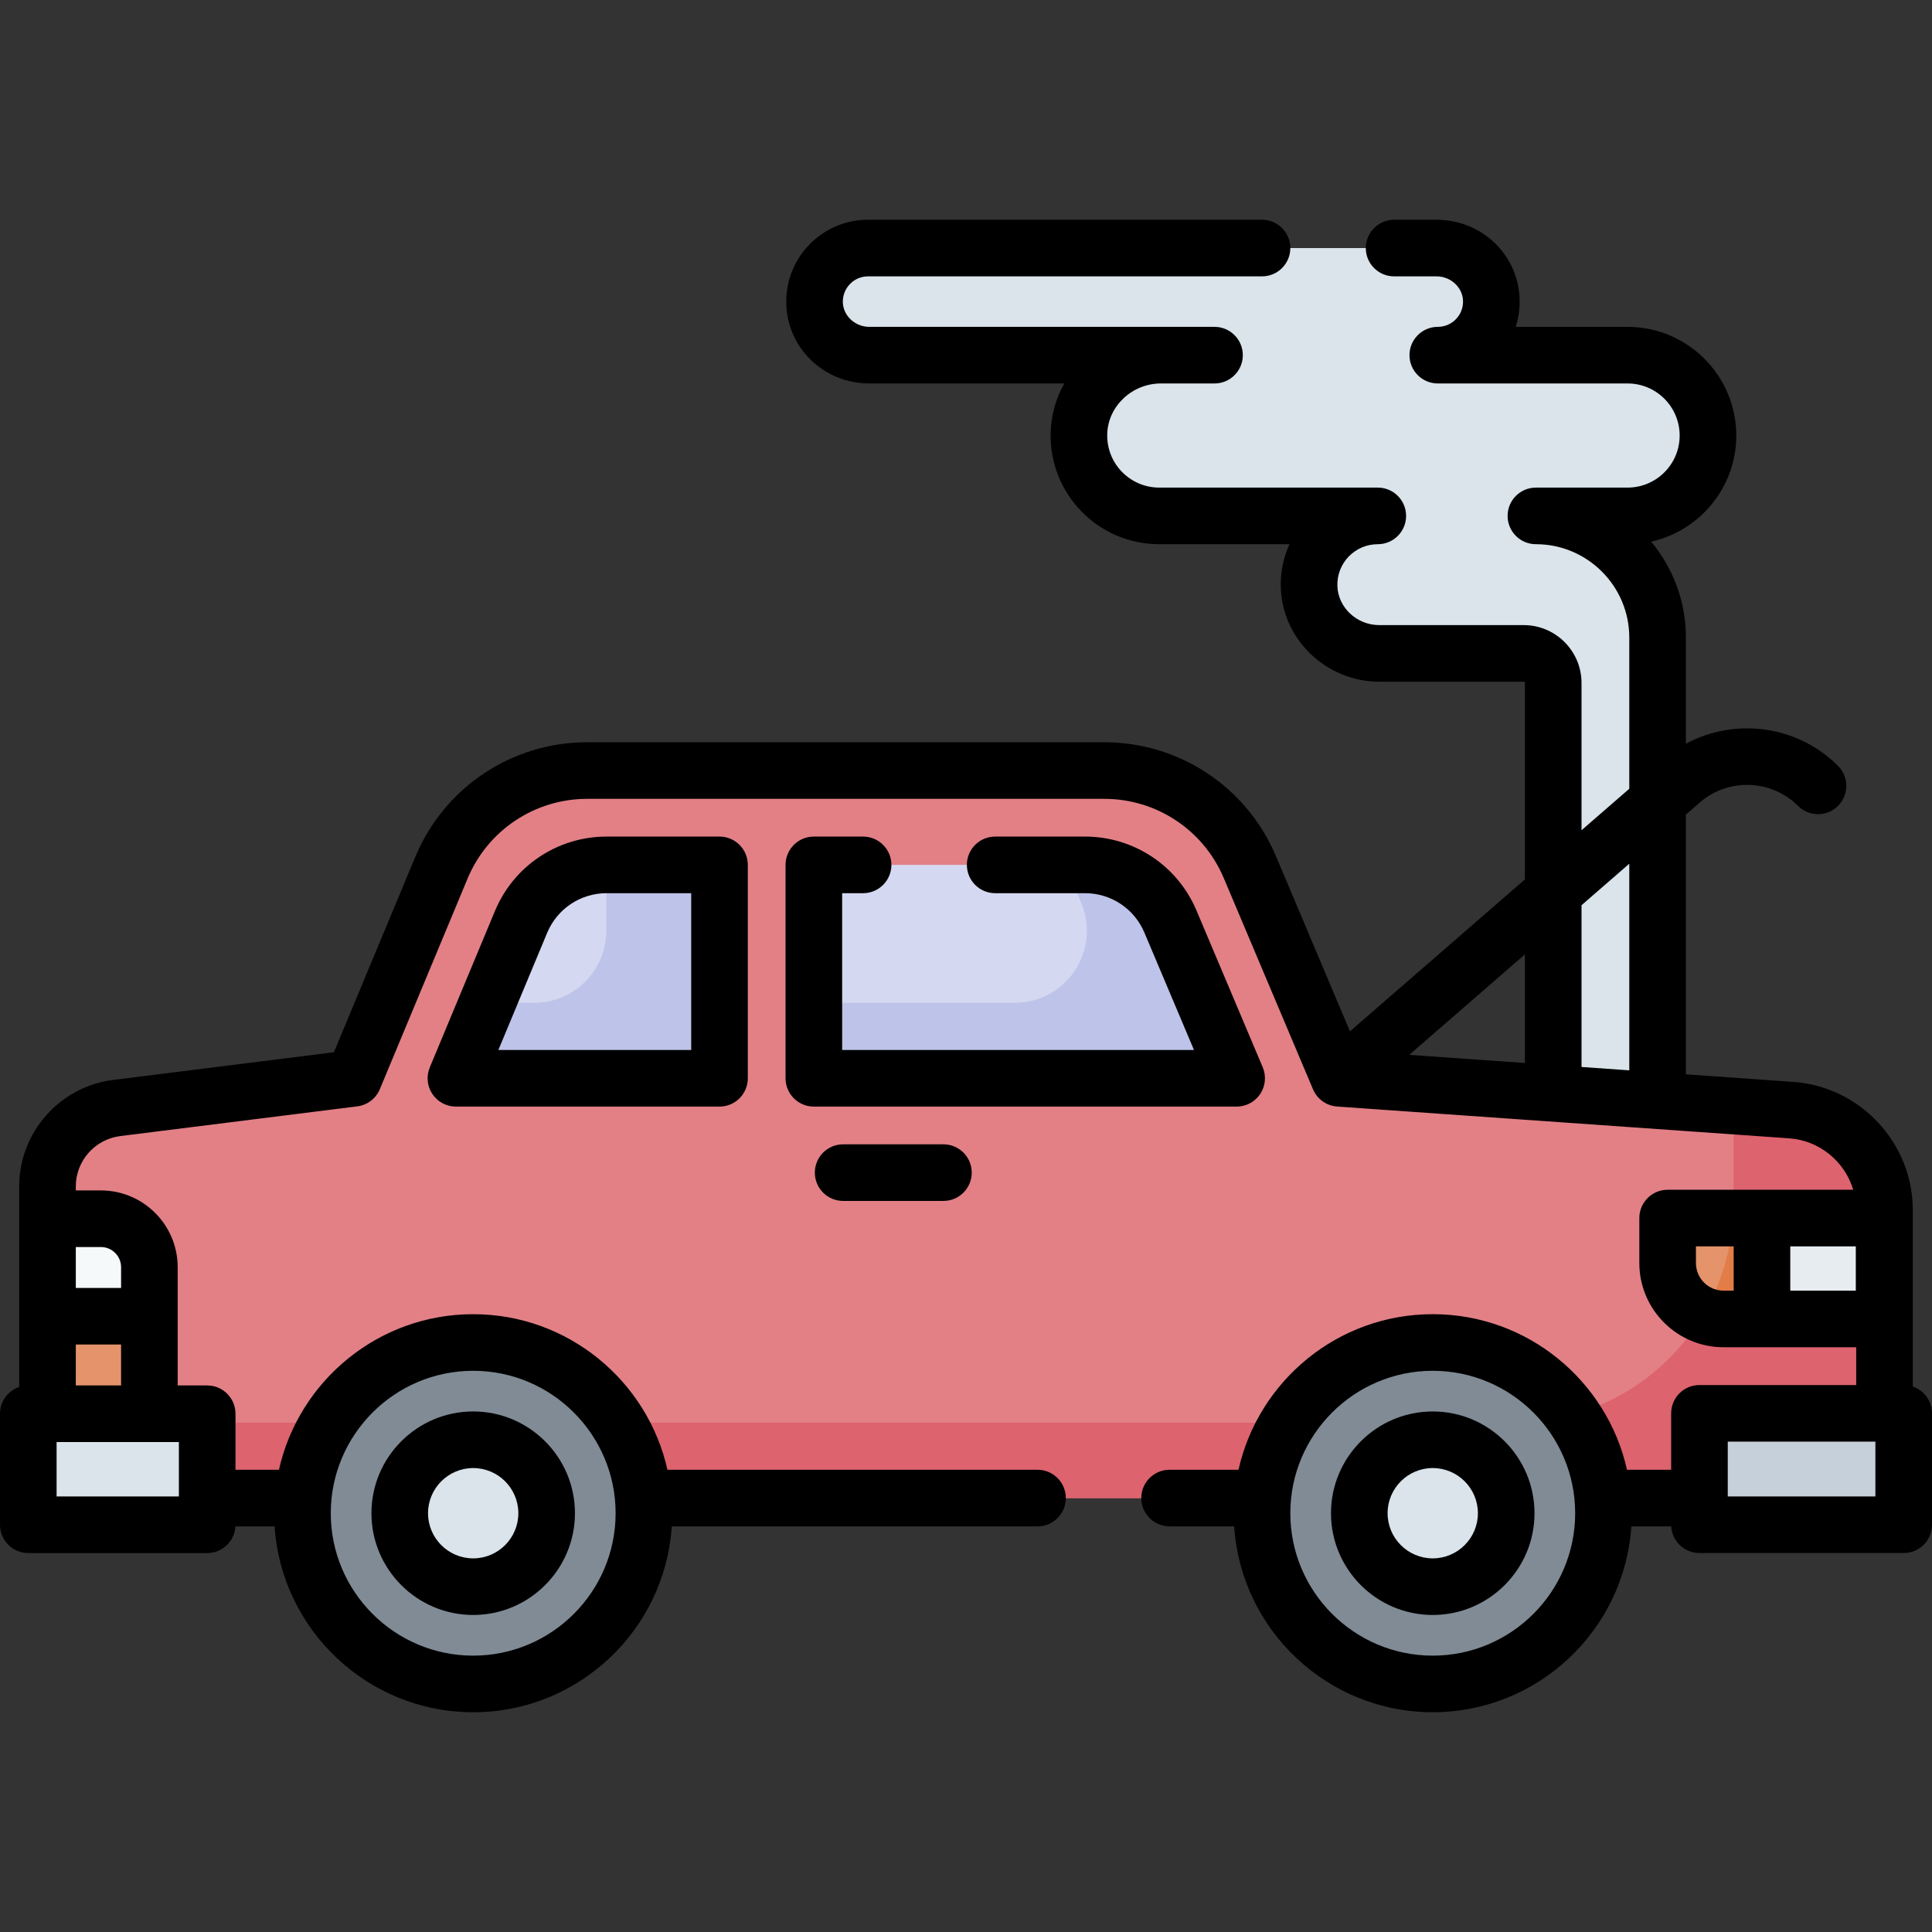 <svg id="Capa_1" enable-background="new 0 0 512 512" height="512" viewBox="0 0 512 512" width="512" xmlns="http://www.w3.org/2000/svg"><rect x="0" y="0" width="512" height="512" fill="#333333" stroke="none"/><path d="m321.862 94.121h-91.468c-7.695 0-14.249-5.984-14.522-13.674-.287-8.073 6.173-14.708 14.182-14.708h150.634c7.695 0 14.248 5.983 14.522 13.673.287 8.073-6.172 14.709-14.182 14.709h50.3c11.763 0 21.299 9.536 21.299 21.299s-9.536 21.299-21.299 21.299h-24.296c17.809 0 32.246 14.437 32.246 32.246v122.735l-27.658-1.947v-108.761c0-4.327-3.508-7.835-7.835-7.835h-38.273c-9.927 0-18.319-7.783-18.591-17.707-.282-10.296 7.98-18.731 18.212-18.731h-57.91c-11.962 0-21.621-9.861-21.291-21.897.318-11.601 10.128-20.7 21.734-20.7h14.196z" fill="#dae4ea"/><path d="m450.374 374.555h54.126v29.52h-54.126z" fill="#c6d0da"/><path d="m7.5 374.656h47.407v29.419h-47.407z" fill="#dae4ea"/><circle cx="125.401" cy="401.018" fill="#808b95" r="45.243"/><circle cx="379.693" cy="401.018" fill="#808b95" r="45.243"/><circle cx="379.693" cy="401.018" fill="#dae4ea" r="19.466"/><circle cx="125.401" cy="401.018" fill="#dae4ea" r="19.466"/><path d="m474.695 294.192-119.827-8.435-23.644-55.962c-6.554-15.512-21.757-25.593-38.596-25.593h-136.98c-16.916 0-32.173 10.172-38.678 25.787l-23.232 55.768-62.806 7.875c-10.481 1.314-18.345 10.225-18.345 20.788v60.236h42.32v22.349h25.437c2.032-23.106 21.423-41.23 45.056-41.23s43.024 18.124 45.056 41.23h164.18c2.032-23.106 21.423-41.23 45.056-41.23 23.634 0 43.024 18.124 45.056 41.23h25.624v-22.45h49.039v-53.845c.002-13.957-10.793-25.538-24.716-26.518z" fill="#e28086"/><g fill="#dd636e"><path d="m54.907 377.005v20h25.437c.642-7.304 3.023-14.107 6.72-20z"/><path d="m163.737 377.005c3.697 5.893 6.078 12.696 6.72 20h164.18c.642-7.304 3.023-14.107 6.72-20z"/><path d="m474.695 294.192-16.412-1.155c.733 2.433 1.129 5.01 1.129 7.673v18.131c0 26.792-18.121 49.34-42.772 56.089 4.487 6.347 7.39 13.896 8.109 22.074h25.624v-22.45h49.039v-53.844c.001-13.957-10.794-25.538-24.717-26.518z"/></g><path d="m160.764 229.202c-9.921 0-18.868 5.966-22.683 15.123l-17.26 41.432h69.856v-56.555z" fill="#d5d8f1"/><path d="m310.176 244.212c-3.844-9.097-12.76-15.009-22.636-15.009h-71.862v56.555h112.051z" fill="#d5d8f1"/><path d="m160.764 229.202c-.034.034-.053.053-.087.087v17.371c0 10.547-8.55 19.097-19.097 19.097h-12.428l-8.332 20h69.856v-56.555z" fill="#bec3ea"/><path d="m310.176 244.212c-3.844-9.097-12.76-15.009-22.636-15.009h-5.256l4.236 10.026c5.319 12.59-3.924 26.529-17.591 26.529h-53.251v20h112.051z" fill="#bec3ea"/><path d="m441.941 322.806v11.916c0 8.183 6.634 14.817 14.817 14.817h10.183v-26.733z" fill="#e4936b"/><path d="m466.941 349.539v-26.733h-7.674c-.629 9.336-3.452 18.069-7.973 25.679 1.692.672 3.532 1.053 5.464 1.053h10.183z" fill="#e27d47"/><path d="m466.941 322.806h32.367v26.733h-32.367z" fill="#e7ecf1"/><path d="m39.588 335.817c0-7.091-5.749-12.84-12.84-12.84h-14.16v25.839h27z" fill="#f6f9f9"/><path d="m12.587 348.817h27v25.839h-27z" fill="#e4936b"/><path d="m506.913 367.451v-46.741c0-17.814-13.92-32.749-31.69-34l-28.444-2.002v-68.838l3.704-3.217c7.53-6.541 18.954-6.139 26.007.914 2.929 2.929 7.678 2.929 10.606 0 2.929-2.929 2.929-7.678 0-10.606-10.801-10.801-27.342-12.868-40.317-5.873v-28.124c0-9.662-3.465-18.529-9.218-25.425 12.894-2.855 22.567-14.379 22.567-28.12 0-15.88-12.919-28.799-28.799-28.799h-29.652c.767-2.375 1.121-4.896 1.029-7.475-.417-11.724-10.088-20.907-22.017-20.907h-11.239c-4.142 0-7.5 3.358-7.5 7.5s3.358 7.5 7.5 7.5h11.237c3.748 0 6.9 2.889 7.027 6.44.136 3.82-2.908 6.942-6.687 6.942-4.142 0-7.5 3.358-7.5 7.5s3.358 7.5 7.5 7.5h50.3c7.609 0 13.799 6.19 13.799 13.799s-6.19 13.799-13.799 13.799h-24.296c-4.142 0-7.5 3.358-7.5 7.5s3.358 7.5 7.5 7.5c13.645 0 24.746 11.101 24.746 24.746v40.066l-12.658 10.993v-39.031c0-8.456-6.879-15.335-15.335-15.335h-38.273c-5.959 0-10.937-4.671-11.094-10.413-.167-6.085 4.706-11.025 10.714-11.025 4.142 0 7.5-3.358 7.5-7.5s-3.358-7.5-7.5-7.5h-57.91c-7.71 0-14.008-6.338-13.793-14.192.203-7.392 6.589-13.406 14.236-13.406h14.197c4.142 0 7.5-3.358 7.5-7.5s-3.358-7.5-7.5-7.5h-91.468c-3.749 0-6.901-2.889-7.027-6.44-.136-3.82 2.908-6.942 6.687-6.942h104.397c4.142 0 7.5-3.358 7.5-7.5s-3.358-7.5-7.5-7.5h-104.397c-12.295 0-22.114 10.174-21.677 22.475.416 11.724 10.087 20.908 22.017 20.908h51.653c-2.186 3.886-3.484 8.308-3.612 12.995-.445 16.223 12.541 29.603 28.788 29.603h34.514c-1.622 3.533-2.423 7.421-2.313 11.436.378 13.786 12.081 25.001 26.088 25.001h38.273c.185 0 .335.15.335.335v52.058l-46.365 40.267-19.621-46.441c-7.744-18.33-25.606-30.174-45.505-30.174h-136.98c-20.008 0-37.907 11.934-45.601 30.403l-21.559 51.752-58.49 7.333c-14.202 1.781-24.912 13.917-24.912 28.23v53.132c-2.957 1.005-5.086 3.806-5.086 7.104v29.419c0 4.142 3.358 7.5 7.5 7.5h47.407c3.998 0 7.265-3.128 7.487-7.07h10.377c1.801 27.464 24.718 49.257 52.629 49.257s50.828-21.793 52.629-49.257h96.925c4.142 0 7.5-3.358 7.5-7.5s-3.358-7.5-7.5-7.5h-98.076c-5.267-23.564-26.348-41.23-51.477-41.23s-46.21 17.666-51.477 41.23h-11.517v-14.849c0-4.142-3.358-7.5-7.5-7.5h-7.82c0-10.44 0-19.971 0-31.339 0-11.215-9.125-20.34-20.34-20.34h-6.66v-1.057c0-6.767 5.063-12.505 11.778-13.347l62.807-7.875c2.669-.335 4.956-2.074 5.99-4.558l23.232-55.769c5.357-12.861 17.822-21.171 31.754-21.171h136.98c13.856 0 26.294 8.248 31.688 21.012l23.586 55.825c1.033 2.586 3.45 4.452 6.354 4.693 1.452.121-13.785-.968 119.913 8.442 8.083.569 14.743 6.194 16.958 13.632-15.437 0-33.394 0-49.186 0-4.142 0-7.5 3.358-7.5 7.5v11.916c0 12.305 10.011 22.316 22.317 22.316h35.155v10.016h-41.539c-4.142 0-7.5 3.358-7.5 7.5v14.95h-11.703c-5.267-23.564-26.348-41.23-51.477-41.23s-46.21 17.666-51.477 41.23h-18.262c-4.142 0-7.5 3.358-7.5 7.5s3.358 7.5 7.5 7.5h17.11c1.801 27.464 24.718 49.257 52.629 49.257s50.828-21.793 52.629-49.257h10.564c.223 3.942 3.49 7.07 7.487 7.07h54.126c4.142 0 7.5-3.358 7.5-7.5v-29.521c0-3.294-2.129-6.095-5.087-7.1zm-381.512-4.176c20.853 0 37.743 16.972 37.743 37.743 0 20.812-16.932 37.744-37.743 37.744s-37.743-16.932-37.743-37.744c0-20.778 16.9-37.743 37.743-37.743zm-77.994 33.3h-32.407v-14.419h32.407zm-27.32-29.419v-10.84h12v10.84zm6.661-36.679c2.944 0 5.34 2.396 5.34 5.34v5.5h-12v-10.839h6.66zm405.03-101.58v54.755c-3.225-.227-9.444-.665-12.658-.892v-42.87zm-27.658 52.809-30.663-2.158 30.663-26.63zm45.32 53.016v-4.416h10v11.732h-2.683c-4.034.001-7.317-3.282-7.317-7.316zm42.368 7.317h-17.368v-11.732h17.367v11.732zm-112.115 96.723c-20.812 0-37.743-16.932-37.743-37.744s16.932-37.743 37.743-37.743c20.853 0 37.743 16.972 37.743 37.743.001 20.812-16.931 37.744-37.743 37.744zm117.307-42.187h-39.126v-14.521h39.126z"/><path d="m379.693 374.052c-14.869 0-26.966 12.097-26.966 26.966s12.097 26.966 26.966 26.966 26.966-12.097 26.966-26.966-12.096-26.966-26.966-26.966zm0 38.932c-6.598 0-11.966-5.368-11.966-11.966s5.368-11.966 11.966-11.966 11.966 5.368 11.966 11.966-5.367 11.966-11.966 11.966z"/><path d="m125.401 427.984c14.869 0 26.966-12.097 26.966-26.966s-12.097-26.966-26.966-26.966-26.966 12.097-26.966 26.966 12.097 26.966 26.966 26.966zm0-38.932c6.598 0 11.966 5.368 11.966 11.966s-5.368 11.966-11.966 11.966-11.966-5.368-11.966-11.966 5.368-11.966 11.966-11.966z"/><path d="m223.44 303.257c-4.142 0-7.5 3.358-7.5 7.5s3.358 7.5 7.5 7.5h26.58c4.142 0 7.5-3.358 7.5-7.5s-3.358-7.5-7.5-7.5z"/><path d="m160.764 221.702c-12.99 0-24.611 7.748-29.607 19.739l-17.259 41.432c-.964 2.315-.708 4.958.683 7.045s3.733 3.339 6.24 3.339h69.856c4.142 0 7.5-3.358 7.5-7.5v-56.555c0-4.142-3.358-7.5-7.5-7.5zm22.414 56.555h-51.108l12.934-31.047c2.659-6.383 8.846-10.508 15.76-10.508h22.414z"/><path d="m333.979 289.902c1.39-2.095 1.637-4.748.658-7.063l-17.553-41.546c-5.028-11.9-16.625-19.59-29.544-19.59h-23.81c-4.142 0-7.5 3.358-7.5 7.5s3.358 7.5 7.5 7.5h23.81c6.877 0 13.05 4.093 15.727 10.428l13.151 31.127h-93.24v-41.555h5.552c4.142 0 7.5-3.358 7.5-7.5s-3.358-7.5-7.5-7.5h-13.052c-4.142 0-7.5 3.358-7.5 7.5v56.555c0 4.142 3.358 7.5 7.5 7.5h112.051c2.514-.001 4.861-1.26 6.25-3.356z"/></svg>